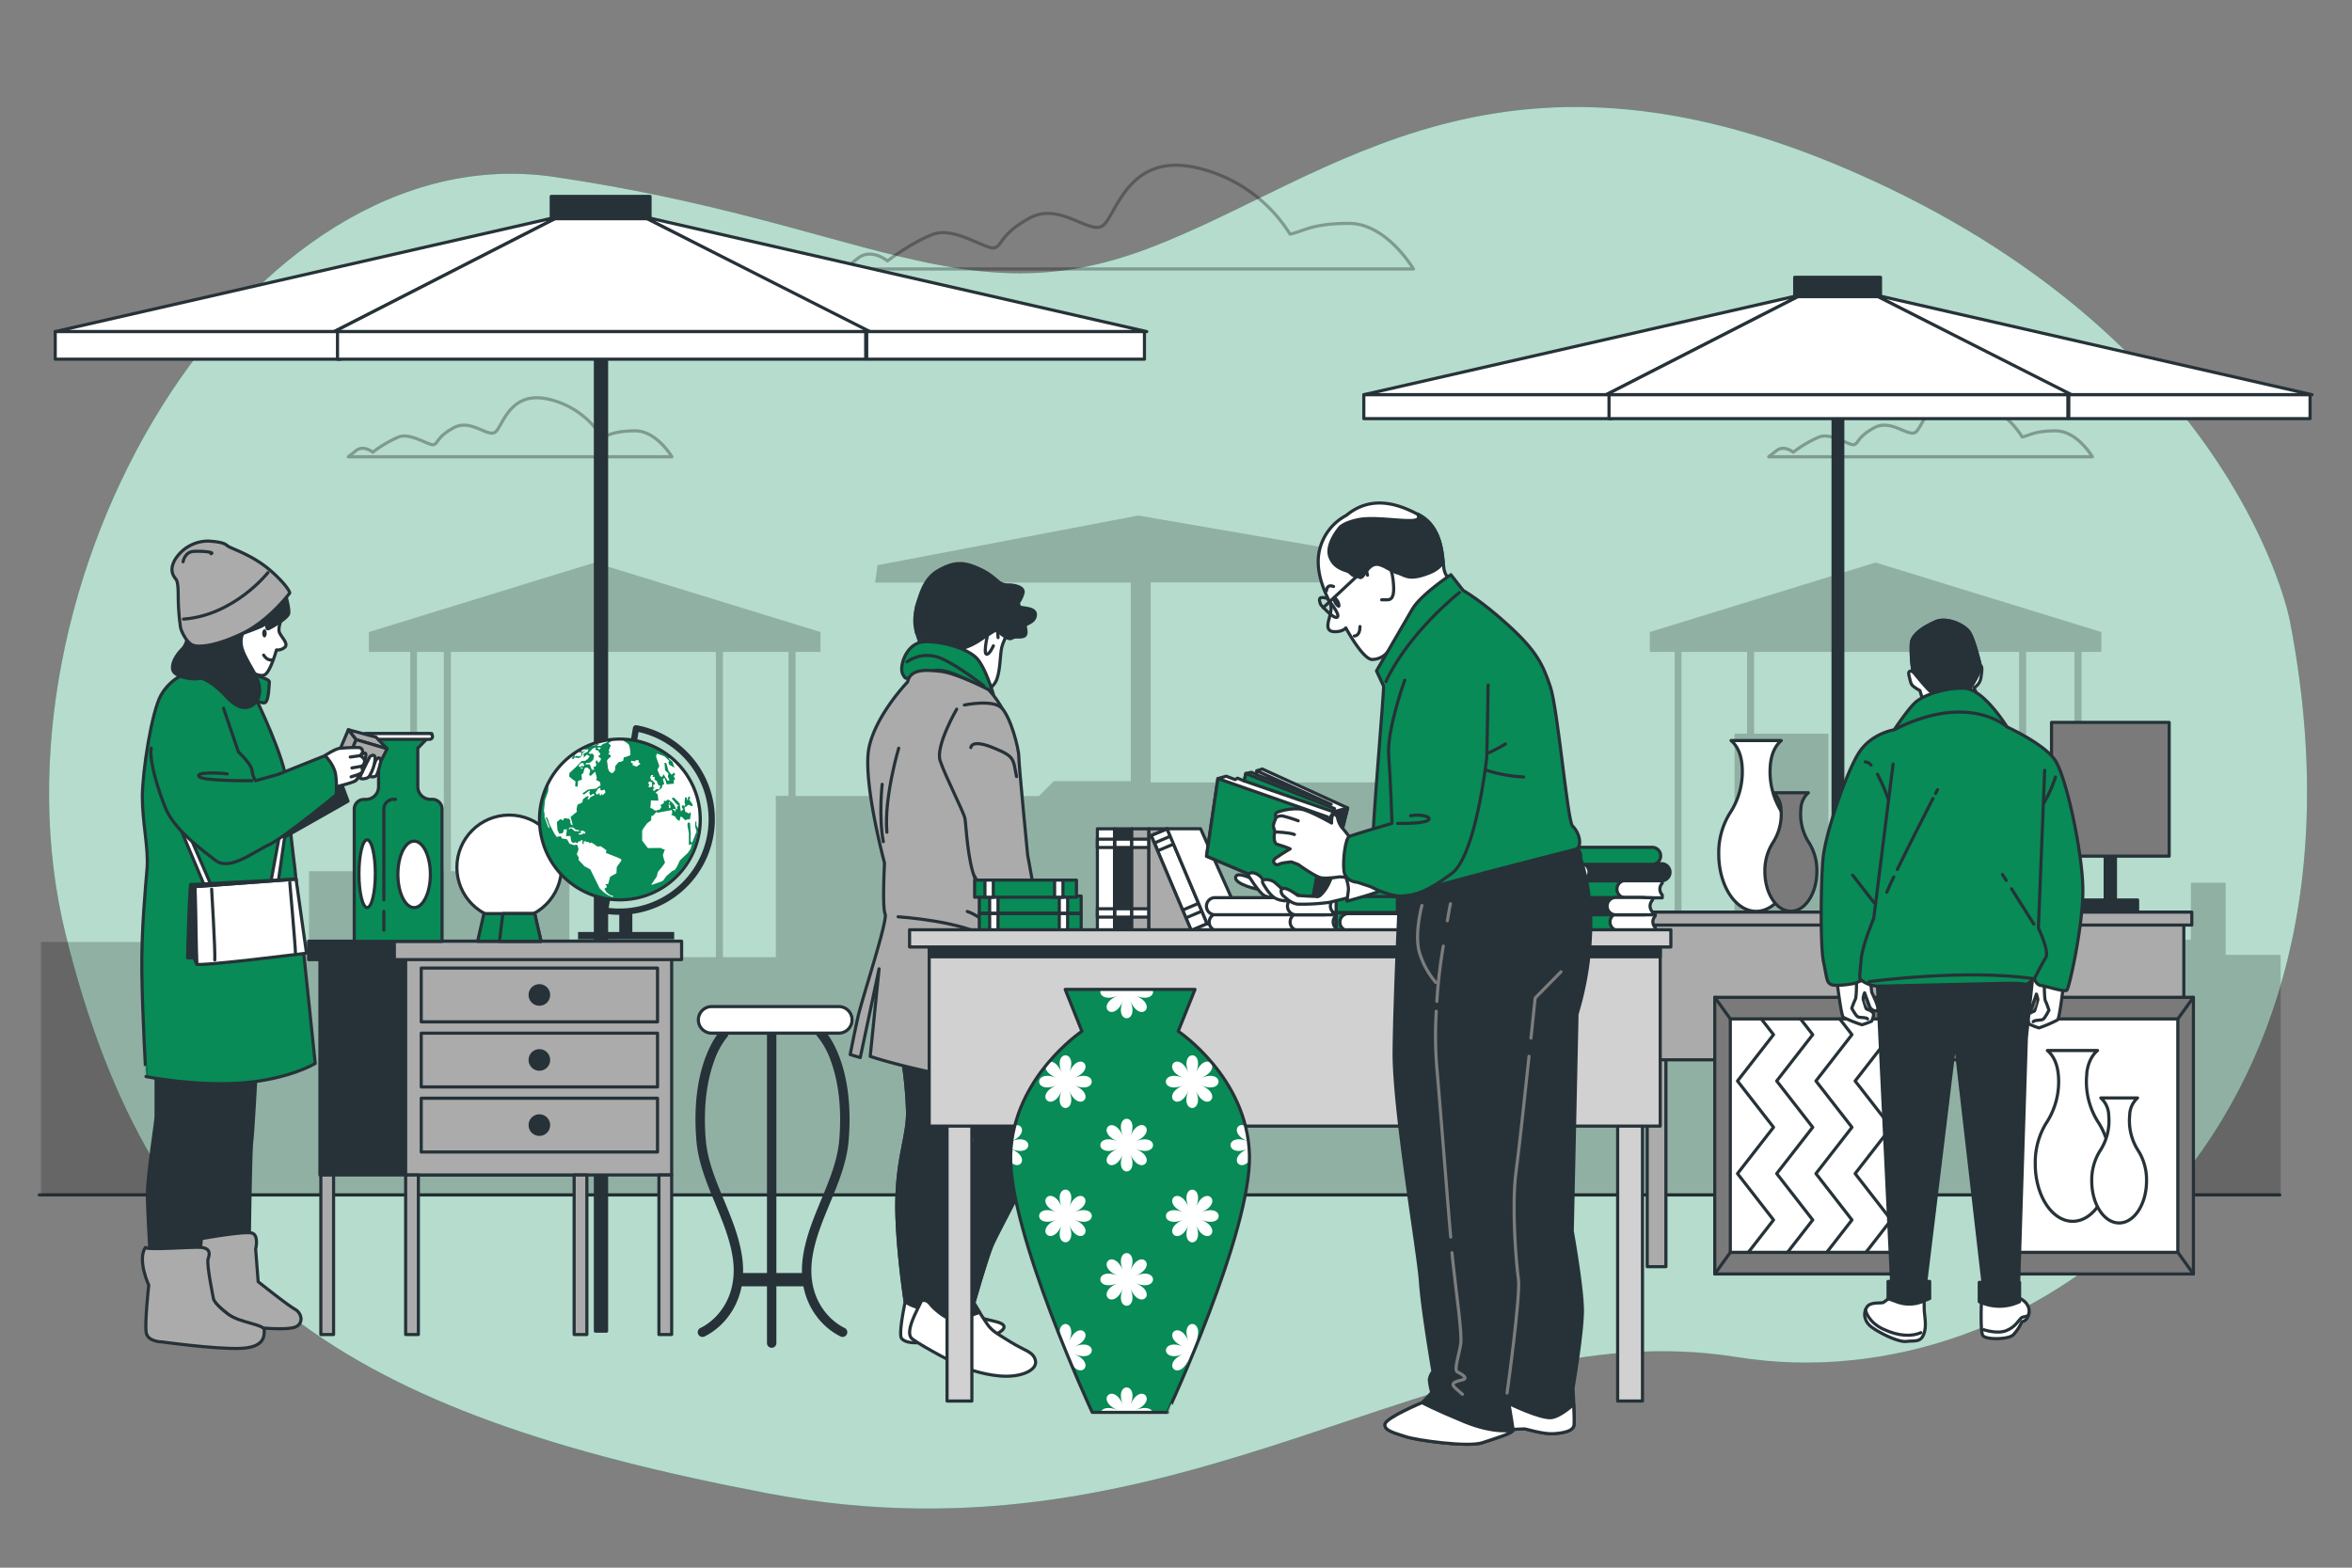 <svg xmlns="http://www.w3.org/2000/svg" viewBox="0 0 750 500"><rect x="0" y="0" width="750" height="500" fill="#808080" stroke="none"/><g id="freepik--background-simple--inject-198"><path d="M730.14,197.8S713.75,110.93,596.51,57.28,425,57,366.05,79.29s-90.91-8.38-189.29-22.86S-6.88,185.87,21,298.28s89.36,152.44,223.81,178,214-58.76,309.07-43.44S762.12,362.15,730.14,197.8Z" style="fill:#088B56"></path><path d="M730.14,197.8S713.75,110.93,596.51,57.28,425,57,366.05,79.29s-90.91-8.38-189.29-22.86S-6.88,185.87,21,298.28s89.36,152.44,223.81,178,214-58.76,309.07-43.44S762.12,362.15,730.14,197.8Z" style="fill:#fff;opacity:0.7"></path></g><g id="freepik--Floor--inject-198"><line x1="12.52" y1="381.11" x2="726.99" y2="381.11" style="fill:none;stroke:#263238;stroke-linecap:round;stroke-linejoin:round"></line></g><g id="freepik--Clouds--inject-198"><path d="M411.36,74.67a47.51,47.51,0,0,0-30.81-21.39C359.16,49,355.74,69.53,351.46,72.1s-13.69-7.7-23.1-2.57S319.8,78.09,317.23,79s-12.83-6.85-19.68-4.28S283,83.23,283,83.23s-5.14-4.28-9.42-.86l-4.28,3.42H450.72s-8.56-14.54-20.54-14.54S415.64,73.81,411.36,74.67Z" style="fill:none;stroke:#000;stroke-linecap:round;stroke-linejoin:round;opacity:0.3"></path><path d="M191.86,139.36a27,27,0,0,0-17.52-12.16c-12.16-2.44-14.11,9.24-16.54,10.7s-7.79-4.38-13.14-1.46-4.87,4.87-6.33,5.36-7.3-3.9-11.19-2.44a38.38,38.38,0,0,0-8.27,4.87s-2.92-2.43-5.36-.49l-2.43,1.95H214.25s-4.87-8.27-11.68-8.27S194.3,138.88,191.86,139.36Z" style="fill:none;stroke:#000;stroke-linecap:round;stroke-linejoin:round;opacity:0.3"></path><path d="M644.83,139.36a27.06,27.06,0,0,0-17.52-12.16c-12.17-2.44-14.12,9.24-16.55,10.7s-7.79-4.38-13.14-1.46-4.87,4.87-6.33,5.36-7.3-3.9-11.19-2.44a38.67,38.67,0,0,0-8.27,4.87s-2.92-2.43-5.36-.49L564,145.69H667.21s-4.86-8.27-11.68-8.27S647.26,138.88,644.83,139.36Z" style="fill:none;stroke:#000;stroke-linecap:round;stroke-linejoin:round;opacity:0.3"></path></g><g id="freepik--Market--inject-198"><path d="M727.25,381.11V304.53H709.71v-23H698.63v18.18H663.75V207.92h6.33v-6.34l-72-22.16-72,22.16v6.34h7.94V291H520.5V271.3H494.38V249.54H366.92V185.75h83.13v-6.33l-87.09-15-83.12,15.84-.79,5.54h81.54v63.33H336.05l-4.75,4.75H253.68V207.92h7.95v-6.34l-72-22.16-72,22.16v6.34h13.18v69.94H98.55v22.57H13.06v80.68ZM646.08,207.92H661.5v91.83H646.08Zm-86.74,0h84.5v91.83H583.05V234H559.34Zm-23.15,0H557.1V234h-4v57H536.19Zm-305.66,0h20.91v45.91h-4.06v51.46H230.53Zm-86.74,0h84.49v97.37H181.57V277.86H143.79Zm-10.82,0h8.57v69.94H133Z" style="opacity:0.2"></path></g><g id="freepik--umbrella-2--inject-198"><rect x="584.53" y="105.75" width="3.09" height="297.08" style="fill:#263238;stroke:#263238;stroke-linecap:round;stroke-linejoin:round"></rect><polygon points="574.51 94 434.89 125.89 512.18 125.89 574.51 94" style="fill:#fff;stroke:#263238;stroke-linecap:round;stroke-linejoin:round"></polygon><polygon points="597.63 94 737.25 125.89 659.96 125.89 597.63 94" style="fill:#fff;stroke:#263238;stroke-linecap:round;stroke-linejoin:round"></polygon><polygon points="512.18 125.89 660.58 125.89 597.63 94 574.51 94 512.18 125.89" style="fill:#fff;stroke:#263238;stroke-linecap:round;stroke-linejoin:round"></polygon><rect x="572.29" y="88.44" width="27.36" height="6.18" style="fill:#263238;stroke:#263238;stroke-linecap:round;stroke-linejoin:round"></rect><rect x="434.89" y="125.89" width="79.06" height="7.64" style="fill:#fff;stroke:#263238;stroke-linecap:round;stroke-linejoin:round"></rect><rect x="513.08" y="125.89" width="146.32" height="7.64" style="fill:#fff;stroke:#263238;stroke-linecap:round;stroke-linejoin:round"></rect><rect x="659.69" y="125.89" width="76.94" height="7.64" style="fill:#fff;stroke:#263238;stroke-linecap:round;stroke-linejoin:round"></rect></g><g id="freepik--umbrella-1--inject-198"><rect x="189.86" y="82.57" width="3.56" height="341.98" style="fill:#263238;stroke:#263238;stroke-linecap:round;stroke-linejoin:round"></rect><polygon points="178.34 69.05 17.61 105.76 106.58 105.76 178.34 69.05" style="fill:#fff;stroke:#263238;stroke-linecap:round;stroke-linejoin:round"></polygon><polygon points="204.95 69.05 365.68 105.76 276.7 105.76 204.95 69.05" style="fill:#fff;stroke:#263238;stroke-linecap:round;stroke-linejoin:round"></polygon><polygon points="106.58 105.76 277.41 105.76 204.95 69.05 178.34 69.05 106.58 105.76" style="fill:#fff;stroke:#263238;stroke-linecap:round;stroke-linejoin:round"></polygon><rect x="175.78" y="62.64" width="31.5" height="7.12" style="fill:#263238;stroke:#263238;stroke-linecap:round;stroke-linejoin:round"></rect><rect x="17.61" y="105.76" width="91.01" height="8.8" style="fill:#fff;stroke:#263238;stroke-linecap:round;stroke-linejoin:round"></rect><rect x="107.62" y="105.76" width="168.43" height="8.8" style="fill:#fff;stroke:#263238;stroke-linecap:round;stroke-linejoin:round"></rect><rect x="276.38" y="105.76" width="88.56" height="8.8" style="fill:#fff;stroke:#263238;stroke-linecap:round;stroke-linejoin:round"></rect></g><g id="freepik--table-3--inject-198"><polygon points="674.57 287.04 674.57 266.34 671.3 266.34 671.3 287.04 663.94 287.04 663.94 290.85 681.64 290.85 681.64 287.04 674.57 287.04" style="fill:#263238;stroke:#263238;stroke-linecap:round;stroke-linejoin:round"></polygon><rect x="654.18" y="230.4" width="37.52" height="42.66" style="fill:#7a7a7a;stroke:#263238;stroke-linecap:round;stroke-linejoin:round"></rect><path d="M568.49,259.5a24,24,0,0,1-3.93-15.88c0-.13,0-.25.05-.38.49-3.82,2.07-5.92,3.41-7.05H552c1.34,1.13,2.91,3.23,3.41,7.05,0,.13,0,.25.05.38a24.08,24.08,0,0,1-3.93,15.88,23.9,23.9,0,0,0-3.46,12.86c0,10.11,5.35,18.3,11.94,18.3s11.93-8.19,11.93-18.3A24,24,0,0,0,568.49,259.5Z" style="fill:#fff;stroke:#263238;stroke-linecap:round;stroke-linejoin:round"></path><path d="M577,269a16.66,16.66,0,0,1-2.73-11,2.51,2.51,0,0,1,0-.27,7.26,7.26,0,0,1,2.37-4.89H565.54a7.3,7.3,0,0,1,2.37,4.89,2.51,2.51,0,0,0,0,.27,16.66,16.66,0,0,1-2.73,11,16.66,16.66,0,0,0-2.4,8.93c0,7,3.71,12.7,8.28,12.7s8.29-5.69,8.29-12.7A16.66,16.66,0,0,0,577,269Z" style="fill:#7a7a7a;stroke:#263238;stroke-linecap:round;stroke-linejoin:round"></path><rect x="525.26" y="332.49" width="5.96" height="71.51" style="fill:#ababab;stroke:#263238;stroke-linecap:round;stroke-linejoin:round"></rect><rect x="686.15" y="332.49" width="5.96" height="71.51" style="fill:#ababab;stroke:#263238;stroke-linecap:round;stroke-linejoin:round"></rect><rect x="520.98" y="294.18" width="175.39" height="43.84" style="fill:#ababab;stroke:#263238;stroke-linecap:round;stroke-linejoin:round"></rect><rect x="516.27" y="290.91" width="182.65" height="4.13" style="fill:#ababab;stroke:#263238;stroke-linecap:round;stroke-linejoin:round"></rect><rect x="546.8" y="318.09" width="63.63" height="88.23" style="fill:#7a7a7a;stroke:#263238;stroke-linecap:round;stroke-linejoin:round"></rect><rect x="551.76" y="324.97" width="53.7" height="74.46" style="fill:#fff;stroke:#263238;stroke-linecap:round;stroke-linejoin:round"></rect><line x1="610.43" y1="318.09" x2="605.47" y2="324.97" style="fill:#fff;stroke:#263238;stroke-linecap:round;stroke-linejoin:round"></line><line x1="551.76" y1="324.97" x2="546.8" y2="318.09" style="fill:#fff;stroke:#263238;stroke-linecap:round;stroke-linejoin:round"></line><line x1="605.47" y1="399.44" x2="610.43" y2="406.32" style="fill:#fff;stroke:#263238;stroke-linecap:round;stroke-linejoin:round"></line><line x1="551.76" y1="399.44" x2="546.8" y2="406.32" style="fill:#fff;stroke:#263238;stroke-linecap:round;stroke-linejoin:round"></line><polyline points="561.63 324.98 565.54 329.99 554.05 344.77 565.54 359.54 554.05 374.31 565.54 389.09 557.49 399.44" style="fill:none;stroke:#263238;stroke-linecap:round;stroke-linejoin:round"></polyline><polyline points="574.14 324.98 578.04 329.99 566.55 344.77 578.04 359.54 566.55 374.31 578.04 389.09 569.99 399.44" style="fill:none;stroke:#263238;stroke-linecap:round;stroke-linejoin:round"></polyline><polyline points="586.64 324.98 590.55 329.99 579.06 344.77 590.55 359.54 579.06 374.31 590.55 389.09 582.5 399.44" style="fill:none;stroke:#263238;stroke-linecap:round;stroke-linejoin:round"></polyline><polyline points="599.15 324.98 603.05 329.99 591.56 344.77 603.05 359.54 591.56 374.31 603.05 389.09 595 399.44" style="fill:none;stroke:#263238;stroke-linecap:round;stroke-linejoin:round"></polyline><rect x="635.8" y="318.09" width="63.63" height="88.23" style="fill:#7a7a7a;stroke:#263238;stroke-linecap:round;stroke-linejoin:round"></rect><rect x="640.76" y="324.97" width="53.7" height="74.46" style="fill:#fff;stroke:#263238;stroke-linecap:round;stroke-linejoin:round"></rect><line x1="699.43" y1="318.09" x2="694.47" y2="324.97" style="fill:#fff;stroke:#263238;stroke-linecap:round;stroke-linejoin:round"></line><line x1="640.76" y1="324.97" x2="635.8" y2="318.09" style="fill:#fff;stroke:#263238;stroke-linecap:round;stroke-linejoin:round"></line><line x1="694.47" y1="399.44" x2="699.43" y2="406.32" style="fill:#fff;stroke:#263238;stroke-linecap:round;stroke-linejoin:round"></line><line x1="640.76" y1="399.44" x2="635.8" y2="406.32" style="fill:#fff;stroke:#263238;stroke-linecap:round;stroke-linejoin:round"></line><path d="M669.37,358.37a24,24,0,0,1-3.93-15.88c0-.13,0-.26,0-.39.5-3.82,2.08-5.92,3.42-7.05h-16c1.35,1.13,2.92,3.23,3.42,7.05,0,.13,0,.26.05.39a24,24,0,0,1-3.94,15.88A24,24,0,0,0,649,371.23c0,10.1,5.35,18.29,11.94,18.29s11.93-8.19,11.93-18.29A24,24,0,0,0,669.37,358.37Z" style="fill:#fff;stroke:#263238;stroke-linecap:round;stroke-linejoin:round"></path><path d="M682,367.24a17.58,17.58,0,0,1-2.88-11.62c0-.1,0-.19,0-.28a7.65,7.65,0,0,1,2.5-5.16H669.91a7.74,7.74,0,0,1,2.5,5.16l0,.28a17.52,17.52,0,0,1-2.88,11.62,17.56,17.56,0,0,0-2.52,9.41c0,7.4,3.91,13.4,8.73,13.4s8.74-6,8.74-13.4A17.56,17.56,0,0,0,682,367.24Z" style="fill:#fff;stroke:#263238;stroke-linecap:round;stroke-linejoin:round"></path></g><g id="freepik--character-4--inject-198"><path d="M585.85,313.45s1.25,10.51,1.94,11a41.19,41.19,0,0,0,5.94,2.39,22.52,22.52,0,0,0,3.09-1.14s.8-1.71.57-2.4-1.26-1.14-1.95-1.37S594,320,594,319.05a8.88,8.88,0,0,1,.57-2.4s1.14,3.08,1.6,4.34,2.51,2.05,2.63.8-1.83-4.91-1.94-5.37-.35-4-.69-5.26S585.85,313.45,585.85,313.45Z" style="fill:#fff;stroke:#263238;stroke-linecap:round;stroke-linejoin:round"></path><path d="M592,313.45s0,4.68-.37,5.25a29.41,29.41,0,0,0-1.14,2.86s1.26,2.4,1.94,2.74,2.75.12,3.09.69" style="fill:#fff;stroke:#263238;stroke-linecap:round;stroke-linejoin:round"></path><path d="M658.05,313.61s-1.25,11.19-1.94,11.68a39.3,39.3,0,0,1-5.94,2.55,22,22,0,0,1-3.08-1.21s-.8-1.83-.57-2.56,1.25-1.21,1.94-1.46,1.48-2.06,1.48-3a10,10,0,0,0-.57-2.55s-1.14,3.28-1.6,4.62-2.51,2.19-2.62.85,1.82-5.23,1.94-5.72.34-4.25.68-5.59S658.05,313.61,658.05,313.61Z" style="fill:#fff;stroke:#263238;stroke-linecap:round;stroke-linejoin:round"></path><path d="M651.87,313.62s0,5,.36,5.59,1.14,3,1.14,3-1.26,2.55-1.94,2.92-2.74.12-3.09.73" style="fill:#fff;stroke:#263238;stroke-linecap:round;stroke-linejoin:round"></path><path d="M616.93,198.43c-.48.25-7.09,2.91-7.45,6.72a42.42,42.42,0,0,0,.55,9.09s-1.82-.91-1.28,1.27.55,2.73,1.46,3.45a13.12,13.12,0,0,0,2,1.28l.72,2.36,17.63-.73-1.09-2.54a4.43,4.43,0,0,0,2.18-3.09c.36-2.18.54-3.82-.18-4,0,0-1.82-8-3.46-10.54S620.38,196.61,616.93,198.43Z" style="fill:#fff;stroke:#263238;stroke-linecap:round;stroke-linejoin:round"></path><path d="M616.93,198.43c-.48.25-7.09,2.91-7.45,6.72a42.42,42.42,0,0,0,.55,9.09s4.36,5.45,5.63,6.36,11.08.91,11.08.91,4.73-5.64,4.73-9.27c0,0-1.82-8-3.46-10.54S620.38,196.61,616.93,198.43Z" style="fill:#263238;stroke:#263238;stroke-linecap:round;stroke-linejoin:round"></path><path d="M640,231.86s-7.45-12.17-13.63-12.35-13.08,2.18-15.63,4.54-6.72,8.72-6.72,8.72,10.36-5.45,19.26-5.08A47.4,47.4,0,0,1,640,231.86Z" style="fill:#088B56;stroke:#263238;stroke-linecap:round;stroke-linejoin:round"></path><path d="M603.39,413.16a31.29,31.29,0,0,1-2.77,2.22c-.72.42-4.22-.3-5.35,1.55s-1,4.52,1.75,6.48,8.43,4.73,10.9,4.42,4.53.41,5.55-2.37.11-5.86.11-8.33-.11-3.6-.11-3.6Z" style="fill:#fff;stroke:#263238;stroke-linecap:round;stroke-linejoin:round"></path><path d="M594.86,417.75s.62,3.8,5.66,6.17,9.15,2.37,12,1.13" style="fill:none;stroke:#263238;stroke-linecap:round;stroke-linejoin:round"></path><path d="M631.88,414.24s-.51,10.39.42,11.73,8,1.33,9.66-.21a14.46,14.46,0,0,0,2.78-4.22s1.85-.1,2.26-2.77-2-4.44-3.44-4.85S633.94,412.39,631.88,414.24Z" style="fill:#fff;stroke:#263238;stroke-linecap:round;stroke-linejoin:round"></path><path d="M632.6,424.11s4.22,1.44,7.1.31,3.91-3.18,4.73-4,2.47-.1,2.57-1.64" style="fill:none;stroke:#263238;stroke-linecap:round;stroke-linejoin:round"></path><polygon points="598.49 310.44 603.39 413.17 613.64 412.5 623.45 331.83 632.88 413.82 643.56 413.93 646.16 331.04 648.41 309.55 598.49 310.44" style="fill:#263238;stroke:#263238;stroke-linecap:round;stroke-linejoin:round"></polygon><path d="M615.33,414.15l-2.1.88a11.33,11.33,0,0,1-8.45.15l-2.72-1V408.7h13.27Z" style="fill:#263238;stroke:#263238;stroke-linecap:round;stroke-linejoin:round"></path><path d="M644,415.17l-.47.2a14.84,14.84,0,0,1-11.76.06l-.63-.26V409H644Z" style="fill:#263238;stroke:#263238;stroke-linecap:round;stroke-linejoin:round"></path><path d="M604,232.77s-7.45,1.09-11.45,7.64S582,266,581.31,274s-.9,27.8.19,32.89.9,6.36,2.36,7.09,7.45-.18,8.18-.55,1.63-.72,1.63-.72a8.78,8.78,0,0,0,5.09,1.81c2.91,0,37.8-.9,42.88-.9s4,.72,5.09,0,2-1.46,2-1.46.55,2,2.18,2.18,7.45,2.18,8.18,1.46,5.09-20.17,5.09-31.8-5.27-36.35-8.91-41.62S640,231.86,640,231.86,627.83,220.6,604,232.77Z" style="fill:#088B56;stroke:#263238;stroke-linecap:round;stroke-linejoin:round"></path><path d="M603.67,243.68l-6.18,49.24s-3.64,8.54-4,13.08-.91,6.55.18,6.73" style="fill:none;stroke:#263238;stroke-linecap:round;stroke-linejoin:round"></path><path d="M596,313.09s30.71-4.18,52.7-.91c0,0,2.36-4.72,3.63-6.72S650,296,650,296l2-50.33" style="fill:none;stroke:#263238;stroke-linecap:round;stroke-linejoin:round"></path><line x1="590.76" y1="279.11" x2="597.67" y2="288.01" style="fill:none;stroke:#263238;stroke-linecap:round;stroke-linejoin:round"></line><path d="M596.62,244a2.63,2.63,0,0,0-1.86-1" style="fill:none;stroke:#263238;stroke-linecap:round;stroke-linejoin:round"></path><path d="M602.21,255.12a59.64,59.64,0,0,0-3.53-8.18" style="fill:none;stroke:#263238;stroke-linecap:round;stroke-linejoin:round"></path><path d="M651.82,256a42.85,42.85,0,0,0,3.63-8.17" style="fill:none;stroke:#263238;stroke-linecap:round;stroke-linejoin:round"></path><line x1="641.44" y1="283.49" x2="648.55" y2="294.74" style="fill:none;stroke:#263238;stroke-linecap:round;stroke-linejoin:round"></line><line x1="638.55" y1="278.93" x2="639.74" y2="280.8" style="fill:none;stroke:#263238;stroke-linecap:round;stroke-linejoin:round"></line><path d="M603.87,279.69c-1,2-1.72,3.69-2.2,4.87" style="fill:none;stroke:#263238;stroke-linecap:round;stroke-linejoin:round"></path><path d="M616.39,254.66c-2.51,4.89-7.75,15.15-11.39,22.67" style="fill:none;stroke:#263238;stroke-linecap:round;stroke-linejoin:round"></path><path d="M617.84,251.85l-.63,1.23" style="fill:none;stroke:#263238;stroke-linecap:round;stroke-linejoin:round"></path></g><g id="freepik--character-2--inject-198"><path d="M305.63,180.53s-6-.57-10.19,6-4.15,12.27-3.2,15.1S294.5,209,294.5,209l1.51,6,17,5.85s3.77-1,4.9-4.34.95-7.36,1.51-10,4.15-8.3,4-11.88-4.9-10-9.62-12.46S305.63,180.53,305.63,180.53Z" style="fill:#fff;stroke:#263238;stroke-linecap:round;stroke-linejoin:round"></path><path d="M318.27,203.35s-.38-7.54-1.89-4.9-2.82,9.81-1.88,10.19,2.26-2.65,2.26-2.65" style="fill:#fff;stroke:#263238;stroke-linecap:round;stroke-linejoin:round"></path><path d="M330.16,196.18c.18-2.45-4-2.07-5.1-2.64-.56-2.07-.19-1.51-.19-1.51a8.79,8.79,0,0,0,1.32-2.83c.57-1.88-2.45-2.64-4.71-2.64a4.84,4.84,0,0,1-3-.94l-.42-.36v0h0a30.92,30.92,0,0,0-4.34-3c-6.41-3.77-10.18-2.83-14.71-.18s-5.66,8.11-6.6,10.94-.19,8.68-.19,8.68,2.83,4.71,6.41,5.28,8.11.94,13.58-2.64,4.91-3.21,5.48-3.21,3.58,3.21,4.9,2.45,1.89-.19,3.58-.56.76-2.65.76-3.4S330,198.64,330.16,196.18Z" style="fill:#263238;stroke:#263238;stroke-linecap:round;stroke-linejoin:round"></path><path d="M316.76,221.46s-2.45-8.49-5.28-11.5-10.75-5.47-16.6-5.29-8.3,7.93-7,10.38,1.32.75,4.71.38,4.53-3,10.95-.76A71.3,71.3,0,0,1,316.76,221.46Z" style="fill:#088B56;stroke:#263238;stroke-linecap:round;stroke-linejoin:round"></path><path d="M289.22,211.09a11.23,11.23,0,0,1,10.37-1.32c5.66,2.26,14.15,9,14.15,9" style="fill:none;stroke:#263238;stroke-linecap:round;stroke-linejoin:round"></path><path d="M287.71,337.3a127.75,127.75,0,0,1,1.7,17.54c0,7.55-3,13.77-3.4,27.17s2.64,33.2,2.64,33.2-2.26,10.37-1.13,11.69,4,1.89,9.81.76,10.38.38,13.4,0,9.62-2.64,9.43-4.53-6.6-1.89-9.43-3.77-8.12-3.4-8.87-4.91-.19-38.29.75-42.25,5.66-13.21,5.85-18.87,2.64-14.15,2.64-14.15Z" style="fill:#fff;stroke:#263238;stroke-linecap:round;stroke-linejoin:round"></path><path d="M301.86,414.45c-.76-1.51-.19-38.29.75-42.25s5.66-13.21,5.85-18.87,2.64-14.15,2.64-14.15l-23.39-1.88a127.75,127.75,0,0,1,1.7,17.54c0,7.55-3,13.77-3.4,27.17s2.64,33.2,2.64,33.2a13.9,13.9,0,0,0,6.79,2.26A7,7,0,0,0,301.86,414.45Z" style="fill:#263238;stroke:#263238;stroke-linecap:round;stroke-linejoin:round"></path><path d="M307.14,339.75s3.4,20.56,3.77,23.39-5.28,10-7.16,16-8.87,31.5-9.06,33.58-7,11.88-3.77,14.33,15.09,8.68,16.79,9.25,7.54,2.64,13.2,2.64,10-2.27,9.25-5.1-3.4-3-7.93-5.84-5.85-3.4-7.54-5.85-4.15-6.6-4.15-6.6,4.15-14.53,5.84-18.49,13.59-25.66,14.15-28.87,1.89-8.3,1.89-11.13S330,343.71,330,343.71Z" style="fill:#fff;stroke:#263238;stroke-linecap:round;stroke-linejoin:round"></path><path d="M307.14,339.75s3.4,20.56,3.77,23.39-5.28,10-7.16,16-8.87,31.5-9.06,33.58a6.3,6.3,0,0,1-.58,1.62l.39.45s.94-.38,2.27,1.32,6,5.47,8.11,4.91,7-2.28,7.5-2.44c-1-1.65-1.84-3-1.84-3s4.15-14.53,5.84-18.49,13.59-25.66,14.15-28.87,1.89-8.3,1.89-11.13S330,343.71,330,343.71Z" style="fill:#263238;stroke:#263238;stroke-linecap:round;stroke-linejoin:round"></path><path d="M289.41,217.5s-10,10.38-12.26,20.75,4.9,37,4.9,37-.75,14.15.19,16.22-7.36,27-8.68,33-2.45,11.88-2.45,11.88l3.21.95,6-28.3-2.83,27.92s9.81,3.39,29.05,7,27,1.7,27,1.7l-5.47-43.21s-5.28-69-7.17-73.76a31.47,31.47,0,0,0-5.66-8.68s-10.18-5.28-15.28-5.84S290.35,213.35,289.41,217.5Z" style="fill:#ababab;stroke:#263238;stroke-linecap:round;stroke-linejoin:round"></path><path d="M305.07,226.18s-6.8,11.7-5.29,16.41,7.55,16.42,7.93,18.49.75,13.39,3.39,19.62,7.55,17.17,8.87,19.43,9,10.38,9.43,11.7,1.89-13.59,1.7-17.92-3.4-21.13-3.4-21.13-2.83-28.87-2.83-31.51-2.64-12.64-5.47-15.47-11.88-.94-11.88-.94" style="fill:#ababab;stroke:#263238;stroke-linecap:round;stroke-linejoin:round"></path><path d="M310.73,279.38s4.15,8.49,9.24,11.88" style="fill:none;stroke:#263238;stroke-linecap:round;stroke-linejoin:round"></path><path d="M309.59,238.44s0-2.83,7,0,6.42,3.4,7.55,9.25" style="fill:none;stroke:#263238;stroke-linecap:round;stroke-linejoin:round"></path><path d="M286.39,292.4s20.56,1.32,28.86,6.79" style="fill:none;stroke:#263238;stroke-linecap:round;stroke-linejoin:round"></path><path d="M308.46,290.7a16.53,16.53,0,0,1,8.11,6.41" style="fill:none;stroke:#263238;stroke-linecap:round;stroke-linejoin:round"></path><path d="M286.58,238.63s-4.72,15.66-3.77,26.79" style="fill:none;stroke:#263238;stroke-linecap:round;stroke-linejoin:round"></path><path d="M281.3,250.14s-1.14,10.37.37,18.3" style="fill:none;stroke:#263238;stroke-linecap:round;stroke-linejoin:round"></path></g><g id="freepik--table-2--inject-198"><rect x="349.93" y="264.34" width="5.46" height="32.48" style="fill:#fff;stroke:#263238;stroke-linecap:round;stroke-linejoin:round"></rect><rect x="349.93" y="289.84" width="5.46" height="2.66" style="fill:#fff;stroke:#263238;stroke-linecap:round;stroke-linejoin:round"></rect><rect x="349.93" y="267.64" width="5.46" height="2.66" style="fill:#fff;stroke:#263238;stroke-linecap:round;stroke-linejoin:round"></rect><rect x="355.52" y="264.34" width="5.46" height="32.48" style="fill:#263238;stroke:#263238;stroke-linecap:round;stroke-linejoin:round"></rect><rect x="355.52" y="289.84" width="5.46" height="2.66" style="fill:#fff;stroke:#263238;stroke-linecap:round;stroke-linejoin:round"></rect><rect x="355.52" y="267.64" width="5.46" height="2.66" style="fill:#fff;stroke:#263238;stroke-linecap:round;stroke-linejoin:round"></rect><rect x="325.79" y="277.85" width="5.46" height="32.48" transform="translate(34.43 622.61) rotate(-90)" style="fill:#088B56;stroke:#263238;stroke-linecap:round;stroke-linejoin:round"></rect><rect x="336.39" y="292.76" width="5.46" height="2.66" transform="translate(45.02 633.21) rotate(-90)" style="fill:#fff;stroke:#263238;stroke-linecap:round;stroke-linejoin:round"></rect><rect x="314.18" y="292.76" width="5.46" height="2.66" transform="translate(22.82 611) rotate(-90)" style="fill:#fff;stroke:#263238;stroke-linecap:round;stroke-linejoin:round"></rect><rect x="325.79" y="272.27" width="5.46" height="32.48" transform="translate(40.01 617.03) rotate(-90)" style="fill:#088B56;stroke:#263238;stroke-linecap:round;stroke-linejoin:round"></rect><rect x="336.39" y="287.18" width="5.46" height="2.66" transform="translate(50.61 627.63) rotate(-90)" style="fill:#fff;stroke:#263238;stroke-linecap:round;stroke-linejoin:round"></rect><rect x="314.18" y="287.18" width="5.46" height="2.66" transform="translate(28.4 605.42) rotate(-90)" style="fill:#fff;stroke:#263238;stroke-linecap:round;stroke-linejoin:round"></rect><rect x="324.3" y="267.19" width="5.46" height="32.48" transform="translate(43.59 610.46) rotate(-90)" style="fill:#088B56;stroke:#263238;stroke-linecap:round;stroke-linejoin:round"></rect><rect x="334.89" y="282.1" width="5.46" height="2.66" transform="translate(54.19 621.05) rotate(-90)" style="fill:#fff;stroke:#263238;stroke-linecap:round;stroke-linejoin:round"></rect><rect x="312.69" y="282.1" width="5.46" height="2.66" transform="translate(31.98 598.85) rotate(-90)" style="fill:#fff;stroke:#263238;stroke-linecap:round;stroke-linejoin:round"></rect><rect x="373.24" y="264.09" width="5.52" height="32.89" transform="translate(-79.51 168.36) rotate(-22.89)" style="fill:#fff;stroke:#263238;stroke-linecap:round;stroke-linejoin:round"></rect><rect x="377.41" y="289.07" width="5.52" height="2.7" transform="translate(-83.03 170.76) rotate(-22.89)" style="fill:#fff;stroke:#263238;stroke-linecap:round;stroke-linejoin:round"></rect><rect x="368.66" y="268.36" width="5.52" height="2.7" transform="matrix(0.92, -0.39, 0.39, 0.92, -75.66, 165.73)" style="fill:#fff;stroke:#263238;stroke-linecap:round;stroke-linejoin:round"></rect><polygon points="379.85 296.76 391.24 296.76 396.37 294.63 384.94 294.61 379.85 296.76" style="fill:#fff;stroke:#263238;stroke-linecap:round;stroke-linejoin:round"></polygon><polygon points="372.15 264.31 382.84 264.31 396.37 294.63 384.94 294.61 372.15 264.31" style="fill:#fff;stroke:#263238;stroke-linecap:round;stroke-linejoin:round"></polygon><rect x="360.9" y="264.34" width="5.46" height="32.48" style="fill:#ababab;stroke:#263238;stroke-linecap:round;stroke-linejoin:round"></rect><rect x="360.9" y="289.84" width="5.46" height="2.66" style="fill:#fff;stroke:#263238;stroke-linecap:round;stroke-linejoin:round"></rect><rect x="360.9" y="267.64" width="5.46" height="2.66" style="fill:#fff;stroke:#263238;stroke-linecap:round;stroke-linejoin:round"></rect><polygon points="366.36 264.34 372.15 264.34 367.06 266.46 379.85 296.76 366.36 296.76 366.36 264.34" style="fill:#ababab;stroke:#263238;stroke-linecap:round;stroke-linejoin:round"></polygon><rect x="457.75" y="264.12" width="5.46" height="32.48" style="fill:#263238;stroke:#263238;stroke-linecap:round;stroke-linejoin:round"></rect><rect x="457.75" y="289.62" width="5.46" height="2.66" style="fill:#fff;stroke:#263238;stroke-linecap:round;stroke-linejoin:round"></rect><rect x="457.75" y="267.42" width="5.46" height="2.66" style="fill:#fff;stroke:#263238;stroke-linecap:round;stroke-linejoin:round"></rect><rect x="463.33" y="264.12" width="5.46" height="32.48" style="fill:#088B56;stroke:#263238;stroke-linecap:round;stroke-linejoin:round"></rect><rect x="463.33" y="289.62" width="5.46" height="2.66" style="fill:#fff;stroke:#263238;stroke-linecap:round;stroke-linejoin:round"></rect><rect x="463.33" y="267.42" width="5.46" height="2.66" style="fill:#fff;stroke:#263238;stroke-linecap:round;stroke-linejoin:round"></rect><rect x="433.61" y="277.63" width="5.46" height="32.48" transform="translate(142.47 730.21) rotate(-90)" style="fill:#088B56;stroke:#263238;stroke-linecap:round;stroke-linejoin:round"></rect><rect x="444.2" y="292.54" width="5.46" height="2.66" transform="translate(153.06 740.8) rotate(-90)" style="fill:#fff;stroke:#263238;stroke-linecap:round;stroke-linejoin:round"></rect><rect x="422" y="292.54" width="5.46" height="2.66" transform="translate(130.86 718.6) rotate(-90)" style="fill:#fff;stroke:#263238;stroke-linecap:round;stroke-linejoin:round"></rect><rect x="433.61" y="272.05" width="5.46" height="32.48" transform="translate(148.05 724.63) rotate(-90)" style="fill:#088B56;stroke:#263238;stroke-linecap:round;stroke-linejoin:round"></rect><rect x="444.2" y="286.96" width="5.46" height="2.66" transform="translate(158.64 735.22) rotate(-90)" style="fill:#fff;stroke:#263238;stroke-linecap:round;stroke-linejoin:round"></rect><rect x="422" y="286.96" width="5.46" height="2.66" transform="translate(136.44 713.02) rotate(-90)" style="fill:#fff;stroke:#263238;stroke-linecap:round;stroke-linejoin:round"></rect><rect x="432.11" y="266.97" width="5.46" height="32.48" transform="translate(151.63 718.05) rotate(-90)" style="fill:#088B56;stroke:#263238;stroke-linecap:round;stroke-linejoin:round"></rect><rect x="442.71" y="281.88" width="5.46" height="2.66" transform="translate(162.23 728.65) rotate(-90)" style="fill:#fff;stroke:#263238;stroke-linecap:round;stroke-linejoin:round"></rect><rect x="420.5" y="281.88" width="5.46" height="2.66" transform="translate(140.02 706.44) rotate(-90)" style="fill:#fff;stroke:#263238;stroke-linecap:round;stroke-linejoin:round"></rect><rect x="468.72" y="264.12" width="5.46" height="32.48" style="fill:#088B56;stroke:#263238;stroke-linecap:round;stroke-linejoin:round"></rect><rect x="468.72" y="289.62" width="5.46" height="2.66" style="fill:#fff;stroke:#263238;stroke-linecap:round;stroke-linejoin:round"></rect><rect x="468.72" y="267.42" width="5.46" height="2.66" style="fill:#fff;stroke:#263238;stroke-linecap:round;stroke-linejoin:round"></rect><rect x="474.17" y="264.12" width="15.85" height="32.42" style="fill:#088B56;stroke:#263238;stroke-linecap:round;stroke-linejoin:round"></rect><path d="M418.08,291.39H388.32a2.73,2.73,0,0,0-2.73,2.73h0a2.73,2.73,0,0,0,2.73,2.73h35.19v-5.46Z" style="fill:#fff;stroke:#263238;stroke-linecap:round;stroke-linejoin:round"></path><path d="M425.12,294.05a2.74,2.74,0,0,1,.75-1.88v-.78l-4.06-.11H414a2.77,2.77,0,0,0,0,5.53l11.85,0v-.92A2.74,2.74,0,0,1,425.12,294.05Z" style="fill:#fff;stroke:#263238;stroke-linecap:round;stroke-linejoin:round"></path><path d="M459.73,291.39H430a2.73,2.73,0,0,0-2.73,2.73h0a2.73,2.73,0,0,0,2.73,2.73h35.18v-5.46Z" style="fill:#fff;stroke:#263238;stroke-linecap:round;stroke-linejoin:round"></path><path d="M466.78,294.05a2.7,2.7,0,0,1,.75-1.88v-.78l-4.07-.11h-7.77a2.77,2.77,0,0,0,0,5.53l11.85,0v-.92A2.7,2.7,0,0,1,466.78,294.05Z" style="fill:#fff;stroke:#263238;stroke-linecap:round;stroke-linejoin:round"></path><path d="M417.19,286.3H387.44a2.72,2.72,0,0,0-2.73,2.72h0a2.73,2.73,0,0,0,2.73,2.73h35.18V286.3Z" style="fill:#fff;stroke:#263238;stroke-linecap:round;stroke-linejoin:round"></path><path d="M424.23,289a2.74,2.74,0,0,1,.75-1.88v-.77l-4.06-.11h-7.77a2.77,2.77,0,0,0,0,5.53l11.85,0v-.92A2.74,2.74,0,0,1,424.23,289Z" style="fill:#fff;stroke:#263238;stroke-linecap:round;stroke-linejoin:round"></path><path d="M520,291.39H490.26a2.73,2.73,0,0,0-2.73,2.73h0a2.73,2.73,0,0,0,2.73,2.73h35.18v-5.46Z" style="fill:#088B56;stroke:#263238;stroke-linecap:round;stroke-linejoin:round"></path><path d="M527.06,294.05a2.74,2.74,0,0,1,.75-1.88v-.78l-4.06-.11H516a2.77,2.77,0,0,0,0,5.53l11.85,0v-.92A2.74,2.74,0,0,1,527.06,294.05Z" style="fill:#fff;stroke:#263238;stroke-linecap:round;stroke-linejoin:round"></path><path d="M522.25,280.93H492.5a2.73,2.73,0,0,0-2.73,2.73h0a2.72,2.72,0,0,0,2.73,2.72h35.18v-5.45Z" style="fill:#088B56;stroke:#263238;stroke-linecap:round;stroke-linejoin:round"></path><path d="M529.3,283.58a2.71,2.71,0,0,1,.75-1.88v-.77l-4.07-.11h-7.77a2.77,2.77,0,0,0,0,5.53l11.85,0v-.91A2.74,2.74,0,0,1,529.3,283.58Z" style="fill:#fff;stroke:#263238;stroke-linecap:round;stroke-linejoin:round"></path><path d="M500.05,275.46H529.8a2.73,2.73,0,0,1,2.73,2.73h0a2.73,2.73,0,0,1-2.73,2.73H494.62v-5.46Z" style="fill:#263238;stroke:#263238;stroke-linecap:round;stroke-linejoin:round"></path><path d="M493,278.11a2.77,2.77,0,0,0-.74-1.88v-.77l4.06-.11h7.77a2.77,2.77,0,0,1,0,5.53l-11.84,0V280A2.78,2.78,0,0,0,493,278.11Z" style="fill:#fff;stroke:#263238;stroke-linecap:round;stroke-linejoin:round"></path><path d="M497.07,270.24h29.75a2.73,2.73,0,0,1,2.73,2.73h0a2.72,2.72,0,0,1-2.73,2.72H491.64v-5.45Z" style="fill:#088B56;stroke:#263238;stroke-linecap:round;stroke-linejoin:round"></path><path d="M490,272.89a2.76,2.76,0,0,0-.75-1.88v-.77l4.06-.11h7.78a2.77,2.77,0,1,1,0,5.53l-11.85,0v-.91A2.79,2.79,0,0,0,490,272.89Z" style="fill:#088B56;stroke:#263238;stroke-linecap:round;stroke-linejoin:round"></path><path d="M519.13,286.3H489.37a2.72,2.72,0,0,0-2.72,2.72h0a2.72,2.72,0,0,0,2.72,2.73h35.19V286.3Z" style="fill:#263238;stroke:#263238;stroke-linecap:round;stroke-linejoin:round"></path><path d="M526.17,289a2.74,2.74,0,0,1,.75-1.88v-.77l-4.06-.11h-7.78a2.77,2.77,0,0,0,0,5.53l11.85,0v-.92A2.74,2.74,0,0,1,526.17,289Z" style="fill:#fff;stroke:#263238;stroke-linecap:round;stroke-linejoin:round"></path><rect x="301.99" y="351.81" width="7.92" height="95.04" style="fill:#d1d1d1;stroke:#263238;stroke-linecap:round;stroke-linejoin:round"></rect><rect x="515.83" y="351.81" width="7.92" height="95.04" style="fill:#d1d1d1;stroke:#263238;stroke-linecap:round;stroke-linejoin:round"></rect><rect x="296.3" y="300.89" width="233.11" height="58.27" style="fill:#d1d1d1;stroke:#263238;stroke-linecap:round;stroke-linejoin:round"></rect><rect x="296.3" y="300.89" width="233.11" height="4.27" style="fill:#263238;stroke:#263238;stroke-linecap:round;stroke-linejoin:round"></rect><rect x="290.04" y="296.54" width="242.76" height="5.49" style="fill:#d1d1d1;stroke:#263238;stroke-linecap:round;stroke-linejoin:round"></rect></g><g id="freepik--Bench--inject-198"><path d="M224,426.4a1.5,1.5,0,0,1-.66-2.85c5.8-2.85,12-10.36,10.35-22.15-.84-6-3.27-11.87-5.62-17.54-2.66-6.4-5.41-13-6-20.05-2.06-24.6,7.27-34.71,7.67-35.13a1.5,1.5,0,0,1,2.17,2.06h0a24.62,24.62,0,0,0-4.15,7.61c-1.79,4.82-3.71,13.1-2.7,25.21.55,6.56,3.09,12.67,5.78,19.15,2.42,5.84,4.93,11.89,5.82,18.28,1.87,13.38-5.3,22-12,25.26A1.58,1.58,0,0,1,224,426.4Z" style="fill:#263238"></path><path d="M268.68,426.4a1.55,1.55,0,0,1-.66-.15c-6.7-3.29-13.87-11.88-12-25.26.89-6.39,3.4-12.44,5.82-18.28,2.69-6.48,5.23-12.59,5.78-19.15,1-12.11-.91-20.39-2.7-25.21a24.88,24.88,0,0,0-4.15-7.61,1.5,1.5,0,1,1,2.17-2.06c.4.42,9.73,10.53,7.67,35.13-.59,7-3.34,13.65-6,20.05-2.35,5.67-4.78,11.53-5.62,17.54-1.65,11.79,4.55,19.3,10.35,22.15a1.5,1.5,0,0,1-.66,2.85Z" style="fill:#263238"></path><path d="M246.07,429.87a1.5,1.5,0,0,1-1.5-1.5V327.06a1.5,1.5,0,0,1,3,0V428.37A1.5,1.5,0,0,1,246.07,429.87Z" style="fill:#263238"></path><rect x="235.14" y="406.51" width="21.86" height="3.25" style="fill:#263238;stroke:#263238;stroke-linecap:round;stroke-linejoin:round"></rect><path d="M267.47,329.51H226.93a4.24,4.24,0,0,1-4.24-4.24h0a4.24,4.24,0,0,1,4.24-4.23h40.54a4.23,4.23,0,0,1,4.23,4.23h0A4.23,4.23,0,0,1,267.47,329.51Z" style="fill:#fff;stroke:#263238;stroke-linecap:round;stroke-linejoin:round"></path></g><g id="freepik--table-1--inject-198"><rect x="102.02" y="302.89" width="84.83" height="71.85" style="fill:#263238;stroke:#263238;stroke-linecap:round;stroke-linejoin:round"></rect><rect x="98.41" y="300.19" width="91.6" height="5.87" style="fill:#263238;stroke:#263238;stroke-linecap:round;stroke-linejoin:round"></rect><rect x="129.35" y="302.89" width="84.83" height="71.85" style="fill:#ababab;stroke:#263238;stroke-linecap:round;stroke-linejoin:round"></rect><rect x="134.32" y="308.76" width="75.35" height="17.15" style="fill:#ababab;stroke:#263238;stroke-linecap:round;stroke-linejoin:round"></rect><path d="M174.93,317.33a2.94,2.94,0,1,0-2.93,2.94A2.93,2.93,0,0,0,174.93,317.33Z" style="fill:#263238;stroke:#263238;stroke-linecap:round;stroke-linejoin:round"></path><rect x="134.32" y="329.52" width="75.35" height="17.15" style="fill:#ababab;stroke:#263238;stroke-linecap:round;stroke-linejoin:round"></rect><path d="M174.93,338.09A2.94,2.94,0,1,0,172,341,2.93,2.93,0,0,0,174.93,338.09Z" style="fill:#263238;stroke:#263238;stroke-linecap:round;stroke-linejoin:round"></path><rect x="134.32" y="350.27" width="75.35" height="17.15" style="fill:#ababab;stroke:#263238;stroke-linecap:round;stroke-linejoin:round"></rect><path d="M174.93,358.85a2.94,2.94,0,1,0-2.93,2.93A2.94,2.94,0,0,0,174.93,358.85Z" style="fill:#263238;stroke:#263238;stroke-linecap:round;stroke-linejoin:round"></path><rect x="125.75" y="300.19" width="91.6" height="5.87" style="fill:#ababab;stroke:#263238;stroke-linecap:round;stroke-linejoin:round"></rect><rect x="129.35" y="374.75" width="4.06" height="50.88" style="fill:#ababab;stroke:#263238;stroke-linecap:round;stroke-linejoin:round"></rect><rect x="102.31" y="374.75" width="4.06" height="50.88" style="fill:#ababab;stroke:#263238;stroke-linecap:round;stroke-linejoin:round"></rect><rect x="210.12" y="374.75" width="4.06" height="50.88" style="fill:#ababab;stroke:#263238;stroke-linecap:round;stroke-linejoin:round"></rect><rect x="183.08" y="374.75" width="4.06" height="50.88" style="fill:#ababab;stroke:#263238;stroke-linecap:round;stroke-linejoin:round"></rect><path d="M137.28,254.94a4.06,4.06,0,0,1-4.06-4.06V238.55h.1L137.7,234H116.25l4.38,4.58h.09v12.33a4.06,4.06,0,0,1-4.06,4.06h-.59a3.11,3.11,0,0,0-3.11,3.11v42.16h28V258.05a3.1,3.1,0,0,0-3.1-3.11Z" style="fill:#088B56;stroke:#263238;stroke-linecap:round;stroke-linejoin:round"></path><line x1="122.4" y1="290.71" x2="122.4" y2="296.67" style="fill:none;stroke:#263238;stroke-linecap:round;stroke-linejoin:round"></line><path d="M126.1,254.94h-.59a3.11,3.11,0,0,0-3.11,3.11V287" style="fill:none;stroke:#263238;stroke-linecap:round;stroke-linejoin:round"></path><path d="M137,235.8H116.91a.92.92,0,0,1-.91-.92h0a.91.91,0,0,1,.91-.91H137a.91.91,0,0,1,.91.91h0A.91.91,0,0,1,137,235.8Z" style="fill:#fff;stroke:#263238;stroke-linecap:round;stroke-linejoin:round"></path><path d="M119.68,278.66c0,6-1.17,10.81-2.61,10.81s-2.61-4.84-2.61-10.81,1.17-10.81,2.61-10.81S119.68,272.69,119.68,278.66Z" style="fill:#fff;stroke:#263238;stroke-linecap:round;stroke-linejoin:round"></path><ellipse cx="132.06" cy="278.87" rx="5.18" ry="10.6" style="fill:#fff;stroke:#263238;stroke-linecap:round;stroke-linejoin:round"></ellipse><circle cx="162.37" cy="276.64" r="16.68" style="fill:#fff;stroke:#263238;stroke-linecap:round;stroke-linejoin:round"></circle><polygon points="172.52 300.21 152.3 300.21 154.32 291.38 170.5 291.38 172.52 300.21" style="fill:#088B56;stroke:#263238;stroke-linecap:round;stroke-linejoin:round"></polygon><polygon points="160.35 291.38 159.27 300.21 172.52 300.21 170.5 291.38 160.35 291.38" style="fill:#088B56;stroke:#263238;stroke-linecap:round;stroke-linejoin:round"></polygon><rect x="184.33" y="297.25" width="30.65" height="2.34" style="fill:#263238"></rect><path d="M192.93,290.42A29.48,29.48,0,0,0,216,238.36a29.19,29.19,0,0,0-13.19-6.07Z" style="fill:none;stroke:#263238;stroke-linecap:round;stroke-linejoin:round;stroke-width:2px"></path><path d="M213.44,241.53a25.29,25.29,0,0,0-16-5.64,27.67,27.67,0,0,0-3.17.19,25.3,25.3,0,0,0-6.46,1.7l-.38.16-.42.18c-.75.34-1.47.71-2.18,1.12l-1.42.87-.32.22a25.4,25.4,0,1,0,39.58,23.91,26.25,26.25,0,0,0,.17-2.95A25.37,25.37,0,0,0,213.44,241.53ZM201,240.87a10.64,10.64,0,0,1-2,.62c-.21,0-.27,1-.33,1.15a5.59,5.59,0,0,1-1.42.41,9.75,9.75,0,0,0-1.12,1.39,6.37,6.37,0,0,1,0,.94c0,.39-.62,1-.85,1.15s-1-.56-1-.56l-.38-.85-.36-2.45A2.24,2.24,0,0,1,194,242a6.14,6.14,0,0,1,.59-.45c.2-.14.11-.38.15-.53s-.27-.35-.27-.35-.44-.06-.44-.3.5-.47.5-.47-.09-.27-.33-.29.65-1.8.59-1.95-.59-.3-.67-.53.67-.48.67-.48.15-.11.09-.23,1-.48,1-.48a16,16,0,0,1,1.91,0,2.94,2.94,0,0,1,.95.27,16.86,16.86,0,0,1,1.62,1.18C201,238,201.11,240.72,201,240.87Z" style="fill:#088B56"></path><path d="M183.55,264.57l-.8-.66h-1l-.46.44.21.15.58-.36,1.19.92,1.36.08.18-.28Zm2.29.33-.72.15.2.7-.68-.05-.15.48,1.24-.05.17-.34.68.11.1-.49ZM215.36,258l-.64,0-.17.27.56.22.15.28.19.11Zm-1.7-1.28-.49-.16.15.71,0,.31-.07.1.34.1.26-.33Zm-.19-1-.2.18.09.37.31.07Zm-5.57-6.24-.91-.27-.27.62.36.53-.33.47.27.27c.08.09.91-.27.91-.27Zm2,.88-.5-1.3-.74-.41.18-.77-.8-.15.32-.59-.71.09-.32.71.35.92.3,0,.83.88-.06.53-.39-.05-.09.91.57.18-.62.35.23.68.92-.68.88.06.3-1.09Zm12.16,11.57,0,1.3.6,1a26.25,26.25,0,0,0,.17-2.95,25.37,25.37,0,0,0-9.43-19.76l-.05.55,1.12.91.6,1.86-1.66-.94-.29-.8a2.84,2.84,0,0,0,.32-.38,19,19,0,0,0-1.62-1.51l-2.36-.86-.27.92,1.06,3.07-.62,1.18.89,2.1.65.14.41-.82,1.36,2.12.56-.26-.56-1.15.24-.92-1.1-1.06-.2-2.39.59.08.71,2.54.91,1.16,1-.65.18.82-.5.21s.5.94.53,1-.44.42-.44.42l0,1.09-2.27.21-.62-2-.6.23.45,1.78-.56.14-.24,1-2,1.5.71.56.21,2-2.36-.09-.12,1.6-.09.82,1,.33s0,.26.09.35a4.77,4.77,0,0,0,1.06.12l.3-.24h.5l.59-.85-.29-.65,1.06-.59,0-.74.77,0A5,5,0,0,1,213,255a8.58,8.58,0,0,1,1.15.79l.74.77.29.53.3.62.06.45L216,258l-.18-.71.42-.18,0-.29-.5-.33-.83-1-.68-.77.33-.38.5.21,1.65,1.65.18,1.21.12.88.14.54.39-.42s.29-.12.29-.23a4.32,4.32,0,0,0-.47-.77l.18-.56h.41l.18.38.41-.59-.26-.74.2-1.62.53.09.06.74.3,0,0-.86.53-.18.2.3-.32.65,1,1.44s.15.39.06.48-.17.23-.26.2l-.45-.18-.26-.26-.56.09-.33.32-.38.21a1.35,1.35,0,0,0-.3.3l0,.35.23.8V259h.44l.3.3.44.15c.09,0,.41-.42.41-.42l.21.39-.32,1.89-.71,0a6.68,6.68,0,0,0-.77.32l-1.18-1.15-.41.12-.18,1-.09.27a8.39,8.39,0,0,0-.88-.59c-.09,0-.39-.77-.39-.77l-1.39-.71.36-.47-.15-1-.77.18-3.63.68-.5-.21-1.12,1.18-.5.09-.06,1.36-1.3,1L205.3,264l-.53.92,0,3.18,1.83,2.4,4.08-.06.76.41.56.12-.62,1.71a15.52,15.52,0,0,0,.65,2.3c.21.27-2.24,3.1-2.24,3.1s-.29,1.07-.29,1.15v.24l-1.84,2.66.45,0,2.57-.89.82-.44s1-1.42,1.07-1.45,1.71-1.5,1.71-1.5l.94-.45.59-.88,1-2.1,2.6-2.48.79-1.24.47-1.53-1,.35v-3.75l-.47-2.62.12-.8.41,0,.32.21.21,3.48-.06,2.18.48.62,1.44-3.63-.44-1.62.06-1.51Zm-18.42-18.8v-.68h-.94l-.09.38-1.24-.2-.24.53.8.41-.36.39,1.42.56,1.24-.92Zm-10.89,8.71-1,.29-.35-.35.06-.56-.83.35-.74,1.33.5.59.86-.62-.12.68.5.15.24-.56.3.53.94-1Zm-7.35-7.09-.3.45h.35l.57-.36Zm.56-1.39-.74.06-.77.83.56.44.65-.5.27.3.38-.3Zm4.75-5-.18.29.62.44.47-.65Zm0,2.83.62-.41v-.68l-.5-.27.12-.38-1.1-.3.18-.79-1,.38-1.3,1.39.35.35.83-.15.53.65a9,9,0,0,1-.3,1.39c-.08.06-.59.53-.7.62s-.54.33-.54.33l-1,.05-.21.45,1.36-.06.65,1.74h.8l-.3-.89.62-.08.42-.74-.33-.45s.12-.59.15-.7.47-.06.47-.06l.21.79.68-.73.26-.68Zm-5.91-1.15.05-.83-1.42.87.19.4-.38.44,0,.45.62-.33.62.24.86-.21a4.87,4.87,0,0,0,.08-1.06Zm13.26,34-1.09-.53-3.75-1.48s.09-.74.2-.77a18.41,18.41,0,0,0-1.85-1.35l-1.13.08-.65-.53-1.21-.77-.5.27a2.92,2.92,0,0,0-.53-.44,3.2,3.2,0,0,0-.47,0l-.47-.27-.51.21.06.74-.44-.09.06-1.15-.44,0a2,2,0,0,0-.27.35c0,.09-.59,0-.59,0l-.32.68-.68-.35-.77.23-.59-.65-.24-1.62-1.36.09.24-2.19-1,.06-.12.83-.41.41-.92.09-.56-1.21-.18-2.48,1.09-.95.45.18.59.24v-.59l.94-.15.36.24.41-.12.44.59,0,.71.36.79.41-.11-.68-2.48,2-1.63s-.06-.71-.09-.79.32-1.51.32-1.51l.92-.38.65-.39v-.23l.15-.71.56-.42.38-.32.53-.27.42.21-.48.68.48.21.56-.8,1.33-.65-.48-.44-.91.65-.39-.89.3-.62h-.41l-1.54,1.15-.56-.32,1.77-1.21a16.65,16.65,0,0,1,2-.27,1.47,1.47,0,0,0,1-.38l1.07-.77-.21-1.06-1.24-.65a3.72,3.72,0,0,0,.24-.65,16.34,16.34,0,0,0-.56-2,15,15,0,0,1-1.39,1.36c-.12,0-.5-.3-.5-.3s.38-1.39.35-1.47a3.65,3.65,0,0,0-1-.89,2.43,2.43,0,0,0-.74.18,8.77,8.77,0,0,0-.45,1.62s-.35.24-.5.36.06,1.44.06,1.62-1.24.47-1.24.47l-.18,1.92-.79-.23s.29-1.6,0-1.63a13,13,0,0,1-1.86-1.45,5.6,5.6,0,0,1,.11-1.15c.09,0,1.69-1.62,1.81-1.65s2-2.1,2-2.1l1.1-.09.79-.5.71-.94-.85-.56-1.19,1.12.21-.44-.18-.89,1.36-.74.27-.71-1.57.18,1.45-1.06-.16-.27,0,0-.4.21-1.69.89.11.76,1.51-.2-1.12.53-.12.85-.5.54-.53.35-1.39-.21-.44.56-.51-.17.86-1.48-.1-.21a25.4,25.4,0,0,0-6.94,7.11l-.31,1.07-.15.42-.74,1.56-.11,2-1,2.71-.35,3.52.2.88,0,1.09,1.18,3.22.48.24-1.3-3.43.35-.05.42.85.38,1.24s1.65,3.34,1.83,3.49a4.12,4.12,0,0,1,.53.76l1.24-.29.47.77,1.57.26.85,1.45,1.72.47.17-.3.62.27.33,1.3-.56,1.59.59.95v.94l.38.33,1.48,1.59,1.86,1,3,6.08,1.42,1.33,1.24.82,1.53.65.06-.41-1.06-.33-.59-.47c-.15-.12-.44-.32-.44-.32l-.24-.48L193,284l-.26-.62.65-.3.14-.35-.5-.77h.89l.65-2.33,2-1.12.11-2,1.45-2Zm-10.23-36.3,0,.22s1.26-.15,1.94-.29.24-.18.24-.18a1.19,1.19,0,0,1,.27-.21,6.38,6.38,0,0,1,.76,0l-.79.62h.59c.35,0,.62,0,.62,0l.26-.09.27-.32.26-.18,1.16-.47a4.33,4.33,0,0,0,.83-.83A25.3,25.3,0,0,0,187.84,237.78ZM201,240.87a10.64,10.64,0,0,1-2,.62c-.21,0-.27,1-.33,1.15a5.59,5.59,0,0,1-1.42.41,9.75,9.75,0,0,0-1.12,1.39,6.37,6.37,0,0,1,0,.94c0,.39-.62,1-.85,1.15s-1-.56-1-.56l-.38-.85-.36-2.45A2.24,2.24,0,0,1,194,242a6.14,6.14,0,0,1,.59-.45c.2-.14.11-.38.15-.53s-.27-.35-.27-.35-.44-.06-.44-.3.5-.47.5-.47-.09-.27-.33-.29.65-1.8.59-1.95-.59-.3-.67-.53.67-.48.67-.48.15-.11.09-.23,1-.48,1-.48a16,16,0,0,1,1.91,0,2.94,2.94,0,0,1,.95.27,16.86,16.86,0,0,1,1.62,1.18C201,238,201.11,240.72,201,240.87Z" style="fill:#fff"></path><rect x="197.47" y="290.76" width="4.17" height="6.85" style="fill:#263238"></rect><circle cx="197.68" cy="261.35" r="25.64" transform="translate(-54.76 52.41) rotate(-13.28)" style="fill:none;stroke:#263238;stroke-linecap:round;stroke-linejoin:round"></circle></g><g id="freepik--character-3--inject-198"><path d="M429.31,164.38a16.87,16.87,0,0,0-8.41,10.51c-2.1,7.66,2.41,15.47,3.16,17.27s.3,3.16-.3,5.41-.6,3.9,1.95,3.9,3.45-1.2,3.45-1.2,5.41,10.07,8.41,10.07a6.59,6.59,0,0,0,4.81-2.26l1.35,2.11L462.51,185a5.77,5.77,0,0,1-2.11-4c-.45-3-.3-12.47-7.51-16.52S437.12,157.92,429.31,164.38Z" style="fill:#fff;stroke:#263238;stroke-linecap:round;stroke-linejoin:round"></path><path d="M427,191.54c.54,1,.61,2,.15,2.25s-1.25-.36-1.79-1.36-.61-2-.16-2.25S426.41,190.55,427,191.54Z" style="fill:#263238"></path><path d="M456.2,182.55a9.73,9.73,0,0,0,4-3.1c-.37-3.89-1.06-11.54-7.35-15.07l-.79-.44c.56,1.13.63,2.09-2.51,2.09-4.66,0-11.87-1.2-16.37-.3s-5.86,2.4-5.86,2.4-4.65,5.26-3.3,9.31,5.25,4.36,6.16,5,1,1.2,2.25,1.35,1.2.75,1.95.15,1.95-3.45,4.06-3.9,4.65,1.95,7.21,2.7S449.29,185.4,456.2,182.55Z" style="fill:#263238;stroke:#263238;stroke-linecap:round;stroke-linejoin:round"></path><path d="M436.07,183.45s-1.8-5.56,2.71-5.41,5.25,4.51,5.55,8-.15,5.26-1.95,5.26h-1.8" style="fill:none;stroke:#263238;stroke-linecap:round;stroke-linejoin:round"></path><line x1="435.62" y1="181.05" x2="421.95" y2="193.81" style="fill:none;stroke:#263238;stroke-linecap:round;stroke-linejoin:round"></line><path d="M421.2,192.91s4.21,4.81,5.26,3.91-3.3-6-3.3-6C422.51,190.76,419.66,189.56,421.2,192.91Z" style="fill:none;stroke:#263238;stroke-linecap:round;stroke-linejoin:round"></path><path d="M431.87,202.83s1.8.15,1.8-3" style="fill:none;stroke:#263238;stroke-linecap:round;stroke-linejoin:round"></path><path d="M423,188.41s0-2.26,2.25-1.35" style="fill:none;stroke:#263238;stroke-linecap:round;stroke-linejoin:round"></path><path d="M500.78,265.51a67,67,0,0,1,6.48,28,101.77,101.77,0,0,1-4.39,29.92l-1.52,69.19s3.24,18.11,3.24,25.36-3,24.78-3,24.78.57,9.53.38,11.62-3.43,2.67-6.67,2.86-8.58-1.52-9.15-1.52-5.34.19-5.91.38-2.86-6.86-3.05-8.39-.19-48-.19-48L476,364.44s5.14-36.59,3.05-41.36-18.3-10.48-20-16.2,5.91-31.64,5.91-31.64Z" style="fill:#263238;stroke:#263238;stroke-linecap:round;stroke-linejoin:round"></path><path d="M495.25,457.27c3.24-.19,6.48-.76,6.67-2.86.1-1,0-3.86-.11-6.48-1.73,1.51-4.67,3.82-6.94,4.2-3.43.57-13.92-4.58-13.92-4.58l-1.33-.38L477.09,446c0,1,0,1.57.05,1.72.19,1.53,2.48,8.58,3.05,8.39s5.34-.38,5.91-.38S492,457.46,495.25,457.27Z" style="fill:#fff;stroke:#263238;stroke-linecap:round;stroke-linejoin:round"></path><path d="M499.25,302.68c-4.19,11.63-9.72,15.63-9.72,15.63s-7.81,55.85-8.19,61,2.66,25.54,2.85,28.59-2.66,23.26-3.05,27.07-.57,9.34-.57,9.34,1.91,10.86,1.91,11.82-5.15,2.48-9.72,4-21-.76-24.4-1.91-7.05-1.9-6.67-4,11.82-6.86,11.82-6.86l3.05-3.24a20.78,20.78,0,0,1-.77-4,4.9,4.9,0,0,1,1.15-2.67s-3.43-20-4-28.78-8.57-54.9-8.38-73.39,1.9-52.8,1.9-52.8l53.95-14.3" style="fill:#263238;stroke:#263238;stroke-linecap:round;stroke-linejoin:round"></path><path d="M453.42,288.79s-2.47,9.09-.82,14.88a26.1,26.1,0,0,0,5.23,9.64" style="fill:none;stroke:#7d7d7d;stroke-linecap:round;stroke-linejoin:round"></path><path d="M463,399.54c.11,1.14.21,2.16.3,3,1.1,10.19,3,22.86,2.48,26.17s-2.2,8.26-1.1,8.82,3.58,1.92,1.93,2.47-4.68.83-2.48,2.76l2.2,1.93" style="fill:none;stroke:#7d7d7d;stroke-linecap:round;stroke-linejoin:round"></path><path d="M458,322.53a127.36,127.36,0,0,0,.13,17.5c1.55,18,3.28,40.92,4.47,54.51" style="fill:none;stroke:#7d7d7d;stroke-linecap:round;stroke-linejoin:round"></path><path d="M460.24,301.74a159.76,159.76,0,0,0-2.06,17.63" style="fill:none;stroke:#7d7d7d;stroke-linecap:round;stroke-linejoin:round"></path><path d="M462.52,288.24s-.44,2-1,5.42" style="fill:none;stroke:#7d7d7d;stroke-linecap:round;stroke-linejoin:round"></path><path d="M467,453.46c-9.72-4-13.53-6.1-13.53-6.1s-11.44,4.77-11.82,6.86,3.24,2.86,6.67,4,19.82,3.44,24.4,1.91c4.27-1.42,9-2.85,9.65-3.81,0-.12.07-.19.07-.19S476.76,457.46,467,453.46Z" style="fill:#fff;stroke:#263238;stroke-linecap:round;stroke-linejoin:round"></path><path d="M462.66,183.3s-9.62,6.31-12.32,11l-11.41,19.68s1.95,4.21,2.25,4.81-3.61,44.75-3.61,53.47,8.27,14.71,11.87,12.91,51.81-14,52.87-14.27c2.26-.51,1.69-4.94-.9-7.51-1.56-1.53-4.66-37.39-7.06-44.45s-4.36-11.27-13.22-19.38-14.57-11.26-14.57-11.26Z" style="fill:#088B56;stroke:#263238;stroke-linecap:round;stroke-linejoin:round"></path><path d="M471.35,240.07s-.33,2.64,8.72-2.8" style="fill:none;stroke:#263238;stroke-linecap:round;stroke-linejoin:round"></path><path d="M471.19,244.52s5.26,2.79,14.64,3.29" style="fill:none;stroke:#263238;stroke-linecap:round;stroke-linejoin:round"></path><path d="M465.36,189s-16.07,12.61-23.43,28.38" style="fill:none;stroke:#263238;stroke-linecap:round;stroke-linejoin:round"></path><polygon points="388.36 248.32 384.73 273.07 414.93 285.88 422.57 286.17 429.74 257.69 402.5 245.26 400.78 245.84 400.69 247.08 399.06 246.31 397.25 246.7 396.77 249.09 394.62 248.19 393.85 248.65 391.03 247.56 388.36 248.32" style="fill:#fff;stroke:#263238;stroke-linecap:round;stroke-linejoin:round"></polygon><polygon points="388.36 248.32 423.34 260.56 418.75 285.88 414.93 285.88 384.73 273.07 388.36 248.32" style="fill:#088B56;stroke:#263238;stroke-linecap:round;stroke-linejoin:round"></polygon><polygon points="396.77 249.09 425.25 258.93 425.54 257.88 397.25 246.7 396.77 249.09" style="fill:#088B56;stroke:#263238;stroke-linecap:round;stroke-linejoin:round"></polygon><polygon points="400.78 245.84 424.48 256.54 400.69 247.08 400.78 245.84" style="fill:#fff;stroke:#263238;stroke-linecap:round;stroke-linejoin:round"></polygon><polygon points="429.74 257.69 425.25 258.93 423.34 262.08 418.75 285.88 422.57 286.17 429.74 257.69" style="fill:#263238;stroke:#263238;stroke-linecap:round;stroke-linejoin:round"></polygon><path d="M400.4,280.82s-6.12-3.25-6.4-1,7.16,3.92,7.45,3.82S400.4,280.82,400.4,280.82Z" style="fill:#fff;stroke:#263238;stroke-linecap:round;stroke-linejoin:round"></path><path d="M398,279.1s3.54,5.83,5.26,6.59,3.25.67,3.06,0-3.35-4.59-4-5.64S398.87,277.38,398,279.1Z" style="fill:#fff;stroke:#263238;stroke-linecap:round;stroke-linejoin:round"></path><path d="M402.79,281.87s1.91,3.53,3.82,4.59,4.88,1.05,5,.38-4-4.49-5.16-5.45S401.64,279.86,402.79,281.87Z" style="fill:#fff;stroke:#263238;stroke-linecap:round;stroke-linejoin:round"></path><path d="M423.91,287.79a62.81,62.81,0,0,1-10,.58c-2.3-.19-3.92-2.11-4.5-2.49s-1.53-2-.28-2.48,4.68,2.2,4.68,2.2,3.82.28,5,.28,1.34.38,2.29-.38a11.92,11.92,0,0,0,2.3-3.06c.38-.67,1.14-2.48,1.14-2.48l16-3.64,3.82,6.5Z" style="fill:#fff;stroke:#263238;stroke-linecap:round;stroke-linejoin:round"></path><path d="M428,277.23s2.29,4.24,1.95,6.87-.43,3.31-.43,3.31,10.6-2.8,11.79-3.9,2-2.49.59-4.84S431.12,274.1,428,277.23Z" style="fill:#fff;stroke:#263238;stroke-linecap:round;stroke-linejoin:round"></path><path d="M430.22,266.81s-1.22-1.63-1.82-2.31a7.21,7.21,0,0,1-1.82-3.4c-.22-1.43-1.58-1.81-1.81-.6a7.39,7.39,0,0,0-.15,2s-5.82-3.32-8.92-4.23-8.76.53-8.91,1.21.08.91.08,1.29-1.06,2.19-.76,3.09.45,1.51.45,1.51a5.18,5.18,0,0,0-.15,2.72c.38,1.14.23,1,2.12,1.59a26,26,0,0,1,2.87,1.06s-2.87,1.73-3.48,2.19-2.41,1.28-1.58,2.34,1.43.23,2.64,0,2.8-.38,2.8-.38l2.19.83s5.36,3.86,7.25,4.23,6-.3,6-.3l1.89.15Z" style="fill:#fff;stroke:#263238;stroke-linecap:round;stroke-linejoin:round"></path><path d="M406.56,265.33s4.61.15,6.2.83" style="fill:none;stroke:#263238;stroke-linecap:round;stroke-linejoin:round"></path><path d="M406.87,260.73a3.3,3.3,0,0,1,2.26-.46,50.16,50.16,0,0,1,4.84,1.51" style="fill:none;stroke:#263238;stroke-linecap:round;stroke-linejoin:round"></path><path d="M447.94,216.94s-5.71,15.77-5.11,23.89,1.05,21.77,1.05,21.77-12.46,3.61-13.66,4.21-2.11,7.51-1.66,11,4.36,3.61,4.36,3.61l4.05,1.35c.45.15,6.16,3.3,10.37,3s8-1.5,15.62-7.21,11-35.75,11.11-36.8.45-23.27.45-23.27" style="fill:#088B56;stroke:#263238;stroke-linecap:round;stroke-linejoin:round"></path><path d="M445.68,262.62s7.24.16,9.38-.82-1.32-2.31-5.27-1.65" style="fill:none;stroke:#263238;stroke-linecap:round;stroke-linejoin:round"></path><path d="M487.58,336.9c-1.44,13.54-3.29,30.55-4.14,36.72-1.48,10.86,0,29.08.75,34.28s-3.62,36.41-3.62,36.41" style="fill:none;stroke:#7d7d7d;stroke-linecap:round;stroke-linejoin:round"></path><path d="M497.76,309.94l-8.23,8.37s-.55,5.35-1.34,12.78" style="fill:none;stroke:#7d7d7d;stroke-linecap:round;stroke-linejoin:round"></path></g><g id="freepik--character-1--inject-198"><path d="M81.86,338.66S80.67,361.22,80.28,364s-.79,30.25-.79,33.42a24.21,24.21,0,0,0,1.08,6.48l-.46,4.17c2.37,2,16,10.73,14,13.5s-15.44.4-16.62,0l-11.88-4a33.15,33.15,0,0,1-4.36-11.08c-1.18-6.34,2-64.7,2-65.89S81.86,338.66,81.86,338.66Z" style="fill:#263238;stroke:#263238;stroke-linecap:round;stroke-linejoin:round"></path><path d="M65,394.92s13.33-2.4,15.46-1.6,1.06,5.07,1.06,5.07l.8,10.39s9.33,7.46,11.73,8.79,2.93,5.07-.53,5.87-12,0-12.79-.27-13.86-.8-16-2.4-3.47-7.73-3.2-12,.26-6.13.26-9.06a44.89,44.89,0,0,1,.27-5.07Z" style="fill:#ababab;stroke:#263238;stroke-linecap:round;stroke-linejoin:round"></path><path d="M74.34,341.83s-3.56,13.46-5.54,17.81S64.44,393.86,64,397.42s.8,14.25.8,14.25a80.21,80.21,0,0,0,7.91,7.52c3.17,2.38,11.49,4.76,9.51,7.13s-7.92,2.38-11.88,2.38-13.46-1.19-15.84-2-5.14.39-5.54-3.17-.4-9.5-.4-10.69S47,387,47,381s2.77-23.36,2.77-24.94V341.43Z" style="fill:#263238;stroke:#263238;stroke-linecap:round;stroke-linejoin:round"></path><path d="M81.48,222.56s9.69,19.88,9.86,27.24S94,276.7,94,276.7l6.52,62.48s-8.19,5-23.06,6.19-30.91-2-30.91-2S45.39,323.65,45.23,310s1.17-26.74,1.67-33.09-1.51-14.53-1.51-22.72,3-27.4,6-32.58,8-7.19,9.69-7.19S78,218.89,81.48,222.56Z" style="fill:#088B56;stroke:#263238;stroke-linecap:round;stroke-linejoin:round"></path><path d="M78.61,214.69s7.4,1.64,7.28,2.77-.13,6-1.38,6.65-8.16-3.26-8.54-3.76S77.6,214.19,78.61,214.69Z" style="fill:#088B56;stroke:#263238;stroke-linecap:round;stroke-linejoin:round"></path><path d="M90,196.86s-1.51,3.32-.91,4.83,2.79,3.39,1.88,4.6a3.43,3.43,0,0,1-2.81,1s-1.93,7-3.75,7.92-5-1.3-8-2.81-3.93-7.71-2.57-10.73,6.95-7.4,10-7.71S89.51,193.83,90,196.86Z" style="fill:#fff;stroke:#263238;stroke-linecap:round;stroke-linejoin:round"></path><path d="M83.6,202c0,.72.32,1.31.73,1.31s.72-.59.72-1.31-.32-1.32-.72-1.32S83.6,201.31,83.6,202Z" style="fill:#263238"></path><path d="M86.84,210.47s-1.56.44-2.77-1.53" style="fill:none;stroke:#263238;stroke-linecap:round;stroke-linejoin:round"></path><path d="M91,189.45s1.36,4.69,1.06,6.2-5.14,4.23-6.35,4.83-.3-2.57-.3-2.57.15.91-2.72,2.12-5.29,2-5.29,2a6.67,6.67,0,0,0-.3,4.39c.6,2.72,3.32,6.64,4.68,9.51s1.51,6.65-.6,8.47-5,2.11-8.92-2.12-7.55-6.35-8.91-5.89-8-.3-8.31-3,2.11-5.44,3.17-6.5a6.22,6.22,0,0,0,1.51-4.08c0-1.21,9.82-.76,15-5.44s12.84-10.73,14.2-10A6.1,6.1,0,0,1,91,189.45Z" style="fill:#263238;stroke:#263238;stroke-linecap:round;stroke-linejoin:round"></path><path d="M92.38,189.15s-6.5,8.76-15,12.84-13.9,4.54-15.87,3.78-3.62-4.23-3.93-5.59a72.27,72.27,0,0,1-.75-9.67c0-3-.15-4.84-.61-5.59s-2.56-2.57-.45-6.35a12.44,12.44,0,0,1,10.88-6c3.93.3,5,.75,5.89,1.51s5.29,2,10.28,5.29S92.38,187.94,92.38,189.15Z" style="fill:#ababab;stroke:#263238;stroke-linecap:round;stroke-linejoin:round"></path><path d="M85.43,182.65s-10.73,13.6-26.9,14.81" style="fill:none;stroke:#263238;stroke-linecap:round;stroke-linejoin:round"></path><path d="M58.38,179.18s.45-3.18,3.47-3.33,6.8.3,5.44.76" style="fill:none;stroke:#263238;stroke-linecap:round;stroke-linejoin:round"></path><polygon points="108.13 247.86 110.98 255.52 90.86 266.92 89.88 256.06 108.13 247.86" style="fill:#263238;stroke:#263238;stroke-linecap:round;stroke-linejoin:round"></polygon><polygon points="119.9 235.1 123.44 238.81 113.52 235.89 111.08 232.74 119.9 235.1" style="fill:#ababab;stroke:#263238;stroke-linecap:round;stroke-linejoin:round"></polygon><polygon points="123.44 238.81 120.29 245.1 110.61 242.98 113.52 235.89 123.44 238.81" style="fill:#ababab;stroke:#263238;stroke-linecap:round;stroke-linejoin:round"></polygon><polygon points="111.08 232.74 108.48 238.88 110.61 242.98 113.52 235.89 111.08 232.74" style="fill:#ababab;stroke:#263238;stroke-linecap:round;stroke-linejoin:round"></polygon><path d="M121.39,243s-.8,3.65-1.42,4.36-2.23.27-2.23.27,1.61-4.1,2.05-5S121.39,240.92,121.39,243Z" style="fill:#fff;stroke:#263238;stroke-linecap:round;stroke-linejoin:round"></path><path d="M117.92,241.36s1.6-1.33,1.69.45a12.28,12.28,0,0,1-1.87,5.79c-.71,1-3.2,1-3,.35S117.65,241.9,117.92,241.36Z" style="fill:#fff;stroke:#263238;stroke-linecap:round;stroke-linejoin:round"></path><path d="M114.18,241.9s1.78-2.23,2.41-1.6-1.87,7.92-3.3,8.72-2.4-1.42-2.14-2.58S114.18,241.9,114.18,241.9Z" style="fill:#fff;stroke:#263238;stroke-linecap:round;stroke-linejoin:round"></path><polygon points="91.47 262.09 88.72 281.31 86.34 281.49 89.82 262.63 91.47 262.09" style="fill:#fff;stroke:#263238;stroke-linecap:round;stroke-linejoin:round"></polygon><polygon points="58.7 262.45 67.67 283.14 65.48 283.14 56.69 262.27 58.7 262.45" style="fill:#fff;stroke:#263238;stroke-linecap:round;stroke-linejoin:round"></polygon><path d="M94.4,280.39l-32.22,2.38s.19,23.8.55,24.71,35-3.48,35-3.48Z" style="fill:#fff;stroke:#263238;stroke-linecap:round;stroke-linejoin:round"></path><path d="M62.73,307.48l-.91-2h-2s.59-23.83,1.06-23.36a1.77,1.77,0,0,0,1.32.66Z" style="fill:#263238;stroke:#263238;stroke-linecap:round;stroke-linejoin:round"></path><polygon points="60.86 282.11 94.4 280.39 62.18 282.77 60.86 282.11" style="fill:none;stroke:#263238;stroke-linecap:round;stroke-linejoin:round"></polygon><path d="M67.49,283.57s1.19,19.69,1,22.6" style="fill:none;stroke:#263238;stroke-linecap:round;stroke-linejoin:round"></path><path d="M92.41,281.45s1.86,21.28,1.79,22.34" style="fill:none;stroke:#263238;stroke-linecap:round;stroke-linejoin:round"></path><path d="M103.7,240.94s3-2,4.52-2.25a51.34,51.34,0,0,1,6.14-.26,1.22,1.22,0,0,1,1.16,1.69,3.11,3.11,0,0,1-.71.89s1.69.8,1.42,2a1.9,1.9,0,0,1-1,1.42s.71,1.34.18,1.87a3.44,3.44,0,0,1-1,.71,2.9,2.9,0,0,1-1.16,2.05c-1.07.71-6.68,2-7.3,2.23s-2.94-9-2.94-9Z" style="fill:#fff;stroke:#263238;stroke-linecap:round;stroke-linejoin:round"></path><line x1="114.81" y1="241.01" x2="111.69" y2="241.45" style="fill:#fff;stroke:#263238;stroke-linecap:round;stroke-linejoin:round"></line><line x1="115.25" y1="244.39" x2="112.22" y2="244.93" style="fill:#fff;stroke:#263238;stroke-linecap:round;stroke-linejoin:round"></line><line x1="114.45" y1="246.97" x2="111.96" y2="247.77" style="fill:#fff;stroke:#263238;stroke-linecap:round;stroke-linejoin:round"></line><path d="M71.29,225.9,76,239.77s4.18,4,4.34,5.85A8.09,8.09,0,0,0,81.48,249l7.19-2,15-6s2.84,2.84,3.35,6a29.11,29.11,0,0,1,.16,6.51s-16.37,13.54-21.55,16-12.53,8.36-17,4.85-13-9.69-15.88-16.71-5.18-15.87-4.51-19" style="fill:#088B56;stroke:#263238;stroke-linecap:round;stroke-linejoin:round"></path><path d="M80.31,249s-15.7.17-16.87-1.34,6.68-1.17,9-.83" style="fill:none;stroke:#263238;stroke-linecap:round;stroke-linejoin:round"></path><path d="M46.37,397.85c.34,1,15.53-.3,17.85,0,3,.38,2.67,2.13,2.13,3.73S68,413.84,68,413.84s-.26,1.6,4.8,5.35c3.66,2.72,11.46,3.18,11.46,5s.27,5.6-7.73,5.87S51.7,428,51.7,428s-4.53,0-5.07-2.94.8-15.19.8-15.19S43.7,401.85,46.37,397.85Z" style="fill:#ababab;stroke:#263238;stroke-linecap:round;stroke-linejoin:round"></path></g><g id="freepik--Vase--inject-198"><path d="M398.42,368.32c-.67-24.71-22.71-39.41-22.71-39.41l5.35-13.35h-41.4L345,328.91s-22,14.7-22.71,39.41,26,82.14,26,82.14h24S399.09,393,398.42,368.32Z" style="fill:#088B56"></path><path d="M340.92,385c3.09-7.46-5.42-7.46-2.33,0-3.09-7.46-9.11-1.44-1.65,1.65-7.46-3.09-7.46,5.42,0,2.33-7.46,3.09-1.44,9.11,1.65,1.65-3.09,7.46,5.42,7.46,2.33,0,3.09,7.46,9.11,1.44,1.65-1.65,7.46,3.09,7.46-5.42,0-2.33C350,383.58,344,377.56,340.92,385Z" style="fill:#fff"></path><path d="M323.62,359a43.08,43.08,0,0,0-1,5C327.62,361.68,326,358.12,323.62,359Z" style="fill:#fff"></path><path d="M322.65,363.94c-.11.81-.19,1.64-.25,2.47C329.69,369.38,329.77,361.23,322.65,363.94Z" style="fill:#fff"></path><path d="M322.31,370.63c3,3,6.28-1.61.09-4.21,0,.62-.08,1.26-.1,1.9S322.28,369.83,322.31,370.63Z" style="fill:#fff"></path><path d="M342.57,431.85c7.46,3.09,7.46-5.42,0-2.33,7.46-3.09,1.44-9.11-1.65-1.65,2.9-7-4.4-7.43-2.78-1.31,1.09,2.74,2.16,5.34,3.16,7.75C344.47,440.48,349.73,434.82,342.57,431.85Z" style="fill:#fff"></path><path d="M362.09,449.75c7.46-3.09,1.44-9.11-1.65-1.65,3.09-7.46-5.42-7.46-2.33,0-3.09-7.46-9.11-1.44-1.65,1.65-3.31-1.37-5.15-.46-5.52.71h16.67C367.24,449.29,365.4,448.38,362.09,449.75Z" style="fill:#fff"></path><path d="M342.57,343.82c7.46-3.09,1.44-9.11-1.65-1.65,3.09-7.46-5.42-7.46-2.33,0-1.25-3-3-3.82-4.09-3.52-.38.44-.76.9-1.13,1.37-.11,1.11.8,2.66,3.57,3.8-7.46-3.09-7.46,5.42,0,2.33-7.46,3.09-1.44,9.11,1.65,1.65-3.09,7.46,5.42,7.46,2.33,0,3.09,7.46,9.11,1.44,1.65-1.65C350,349.24,350,340.73,342.57,343.82Z" style="fill:#fff"></path><path d="M381.37,427.87c3.09-7.46-5.42-7.46-2.33,0-3.09-7.46-9.11-1.44-1.65,1.65-7.46-3.09-7.46,5.42,0,2.33-7.46,3.09-1.44,9.11,1.65,1.65a7.41,7.41,0,0,0-.67,3.31c1.46-3.46,3.09-7.41,4.77-11.67A7.61,7.61,0,0,0,381.37,427.87Z" style="fill:#fff"></path><path d="M356.46,409.23c-7.46,3.09-1.44,9.11,1.65,1.65-3.09,7.46,5.42,7.46,2.33,0,3.09,7.46,9.11,1.44,1.65-1.65,7.46,3.09,7.46-5.42,0-2.33,7.46-3.09,1.44-9.11-1.65-1.65,3.09-7.46-5.42-7.46-2.33,0-3.09-7.46-9.11-1.44-1.65,1.65C349,403.81,349,412.32,356.46,409.23Z" style="fill:#fff"></path><path d="M398.42,368.32a42.43,42.43,0,0,0-1.27-9.16c-2.71-1.51-4.85,2.54.84,4.9-7.46-3.09-7.46,5.42,0,2.33-6.56,2.71-2.7,7.69.43,3.78C398.43,369.54,398.44,368.92,398.42,368.32Z" style="fill:#fff"></path><path d="M362.09,364.06c7.46-3.09,1.44-9.11-1.65-1.65,3.09-7.46-5.42-7.46-2.33,0C355,355,349,361,356.46,364.06c-7.46-3.09-7.46,5.42,0,2.33-7.46,3.09-1.44,9.11,1.65,1.65-3.09,7.46,5.42,7.46,2.33,0,3.09,7.46,9.11,1.44,1.65-1.65C369.55,369.48,369.55,361,362.09,364.06Z" style="fill:#fff"></path><path d="M383,386.67c7.46-3.09,1.44-9.11-1.65-1.65,3.09-7.46-5.42-7.46-2.33,0-3.09-7.46-9.11-1.44-1.65,1.65-7.46-3.09-7.46,5.42,0,2.33-7.46,3.09-1.44,9.11,1.65,1.65-3.09,7.46,5.42,7.46,2.33,0,3.09,7.46,9.11,1.44,1.65-1.65C390.48,392.09,390.48,383.58,383,386.67Z" style="fill:#fff"></path><path d="M356.46,317.54c-7.46,3.09-1.44,9.1,1.65,1.64-3.09,7.46,5.42,7.46,2.33,0,3.09,7.46,9.11,1.45,1.65-1.64,4.5,1.86,6.28-.5,5.35-2H351.11C350.18,317,352,319.4,356.46,317.54Z" style="fill:#fff"></path><path d="M379,342.17c-3.09-7.46-9.11-1.44-1.65,1.65-7.46-3.09-7.46,5.42,0,2.33-7.46,3.09-1.44,9.11,1.65,1.65-3.09,7.46,5.42,7.46,2.33,0,3.09,7.46,9.11,1.44,1.65-1.65,7.46,3.09,7.46-5.42,0-2.33,7.46-3.09,1.44-9.11-1.65-1.65C384.46,334.71,376,334.71,379,342.17Z" style="fill:#fff"></path><path d="M398.42,368.32c-.67-24.71-22.71-39.41-22.71-39.41l5.35-13.35h-41.4L345,328.91s-22,14.7-22.71,39.41,26,82.14,26,82.14h24S399.09,393,398.42,368.32Z" style="fill:none;stroke:#263238;stroke-linecap:round;stroke-linejoin:round"></path></g></svg>
